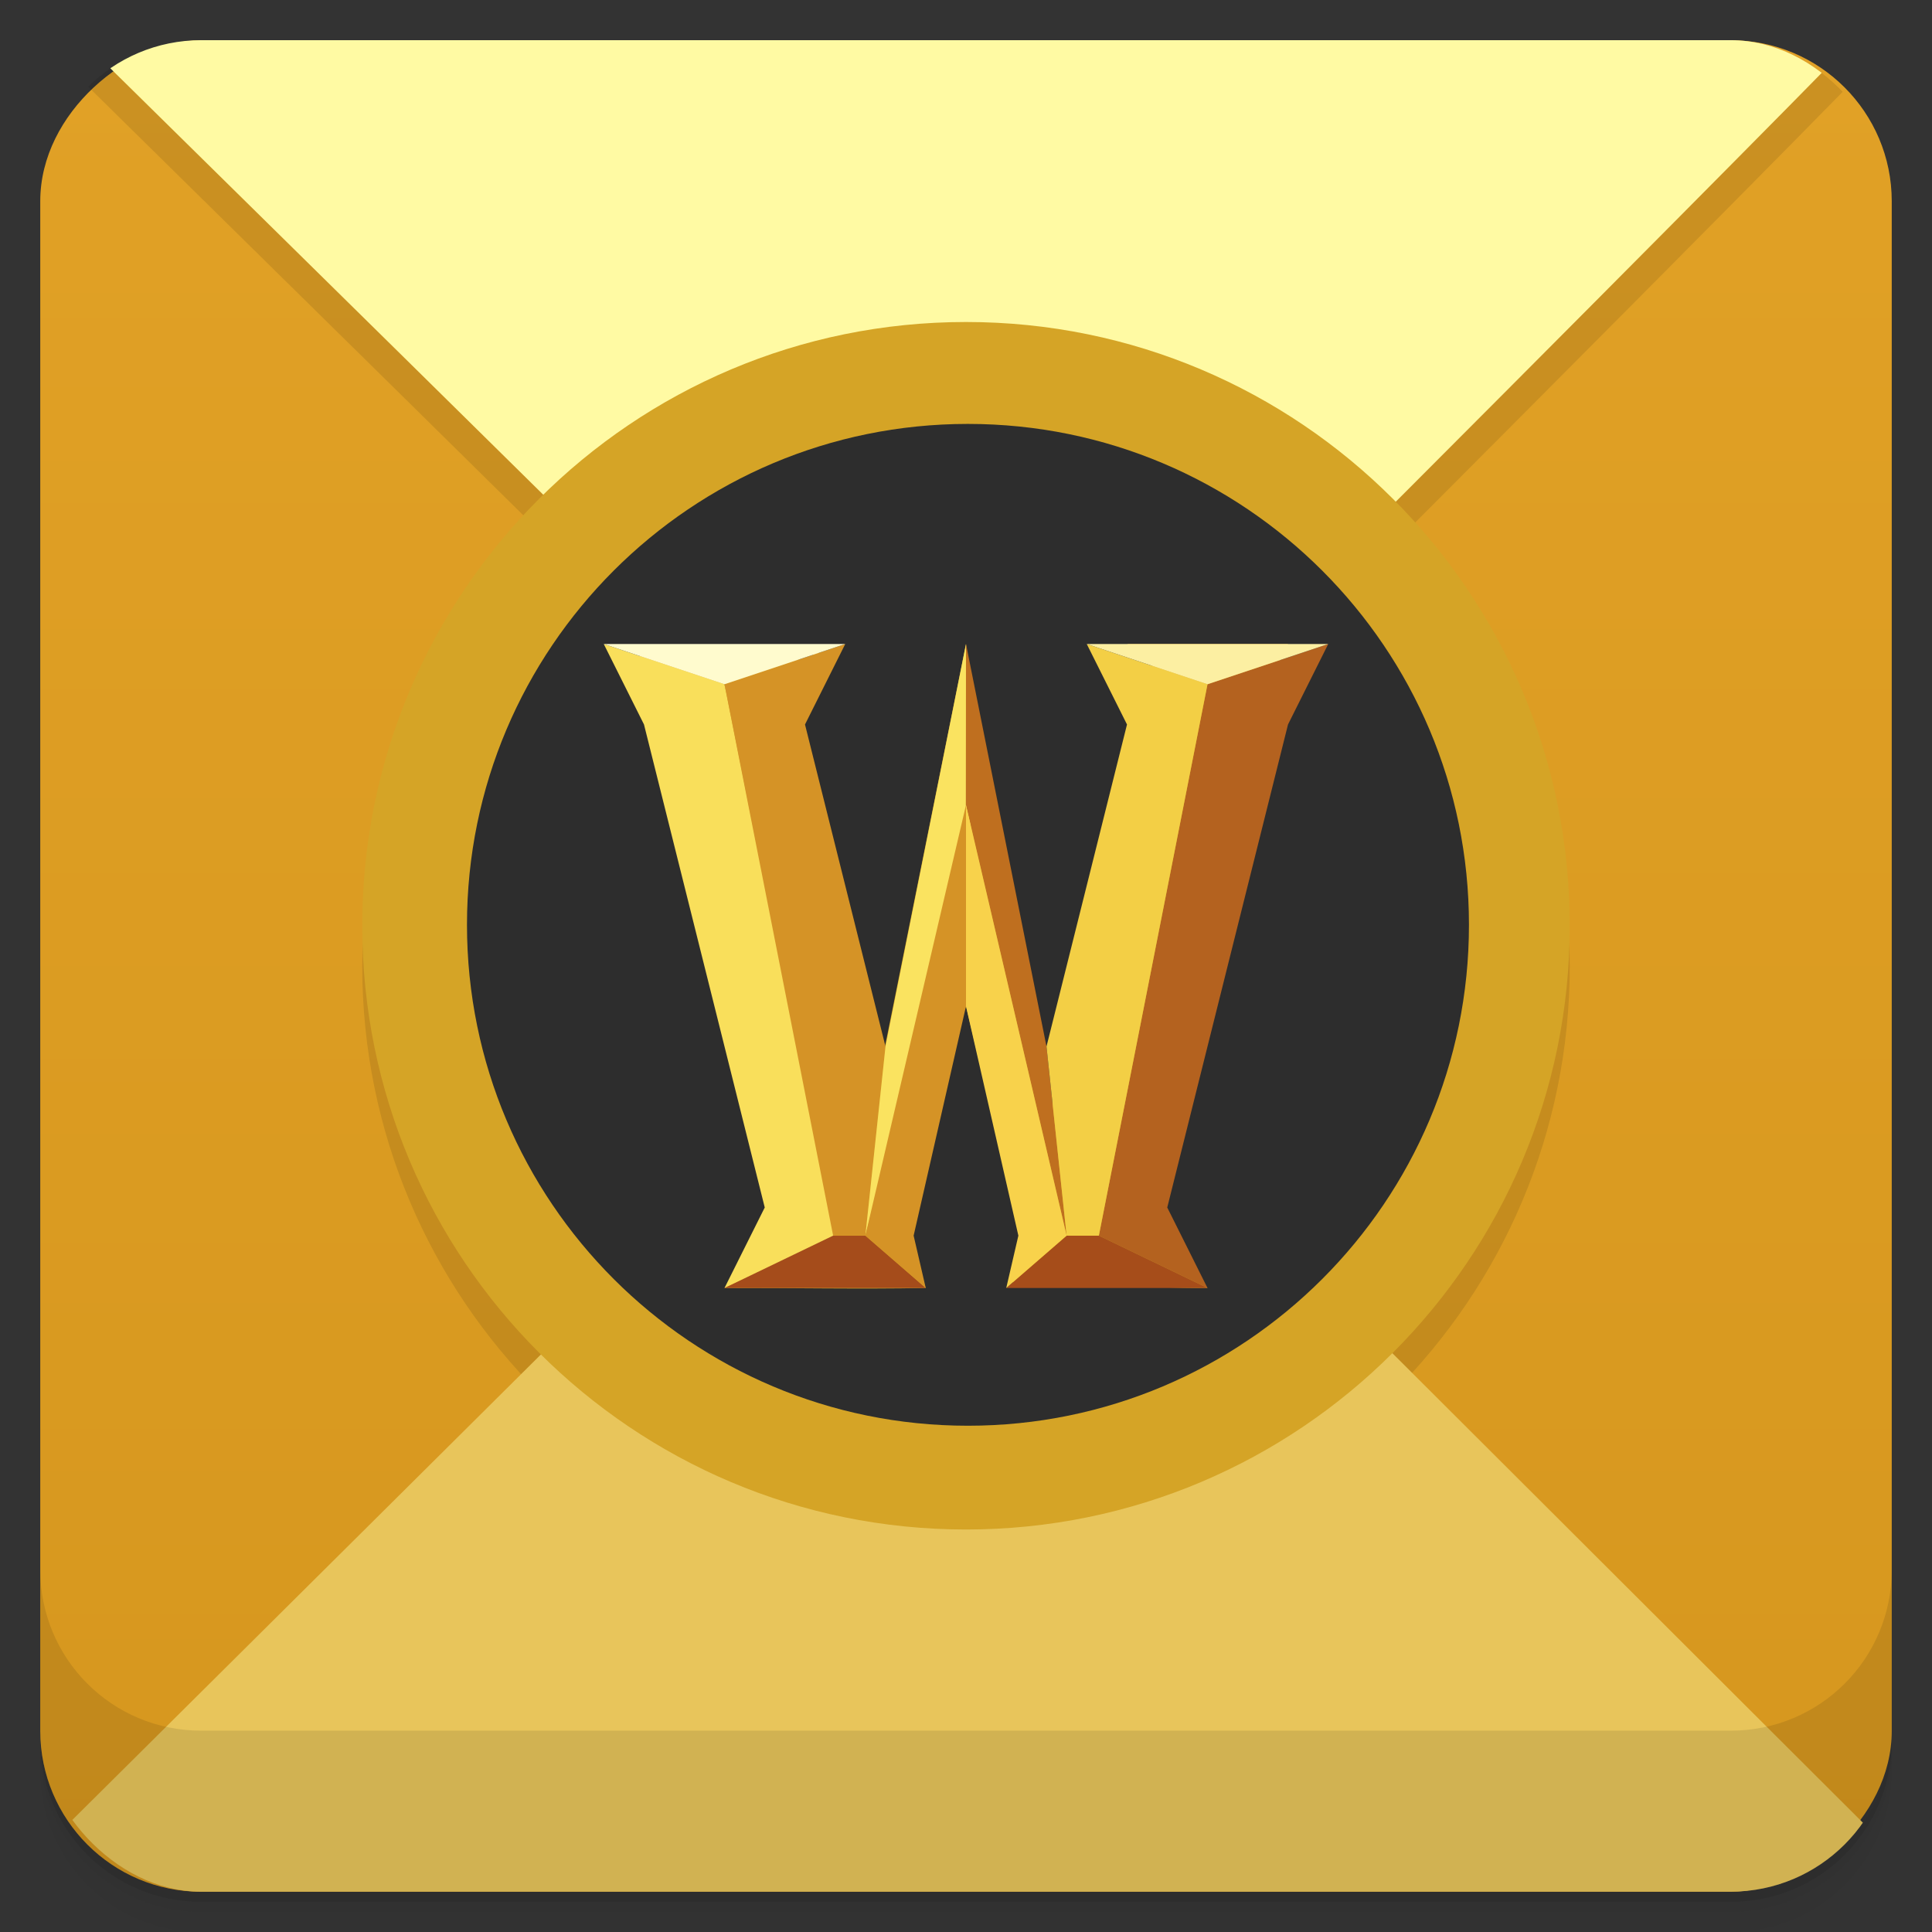 <svg viewBox="0 0 48 48"><rect x="0" y="0" width="48" height="48" fill="#333333" stroke="none"/><defs><linearGradient id="linearGradient3764" x1="1" x2="47" gradientUnits="userSpaceOnUse" gradientTransform="translate(-48,0.002)"><stop stop-color="#d6971e" stop-opacity="1"/><stop offset="1" stop-color="#e1a126" stop-opacity="1"/></linearGradient><clipPath id="clipPath-312238213"><g transform="translate(0,-1004.362)"><rect rx="4" y="1005.36" x="1" height="46" width="46" fill="#1890d0"/></g></clipPath><clipPath id="clipPath-326051658"><g transform="translate(0,-1004.362)"><rect rx="4" y="1005.36" x="1" height="46" width="46" fill="#1890d0"/></g></clipPath></defs><g><path d="m 1 43 l 0 0.25 c 0 2.216 1.784 4 4 4 l 38 0 c 2.216 0 4 -1.784 4 -4 l 0 -0.25 c 0 2.216 -1.784 4 -4 4 l -38 0 c -2.216 0 -4 -1.784 -4 -4 z m 0 0.5 l 0 0.5 c 0 2.216 1.784 4 4 4 l 38 0 c 2.216 0 4 -1.784 4 -4 l 0 -0.5 c 0 2.216 -1.784 4 -4 4 l -38 0 c -2.216 0 -4 -1.784 -4 -4 z" opacity="0.02"/><path d="m 1 43.25 l 0 0.25 c 0 2.216 1.784 4 4 4 l 38 0 c 2.216 0 4 -1.784 4 -4 l 0 -0.25 c 0 2.216 -1.784 4 -4 4 l -38 0 c -2.216 0 -4 -1.784 -4 -4 z" opacity="0.05"/><path d="m 1 43 l 0 0.25 c 0 2.216 1.784 4 4 4 l 38 0 c 2.216 0 4 -1.784 4 -4 l 0 -0.25 c 0 2.216 -1.784 4 -4 4 l -38 0 c -2.216 0 -4 -1.784 -4 -4 z" opacity="0.1"/></g><g><rect width="46" height="46" x="-47" y="1" rx="4" transform="matrix(0,-1,1,0,0,0)" fill="url(#linearGradient3764)" fill-opacity="1"/></g><g/><g><g clip-path="url(#clipPath-312238213)"><g opacity="0.1"><!-- color: #e1a126 --><g><path d="m 48 48 l -48 0 c 0 0 18.551 -18.418 24.05 -23.902 c 22.273 22.23 23.953 23.902 23.953 23.902 m 0 0" stroke="none" fill-rule="nonzero" fill-opacity="1" fill="#000"/><path d="m 48 0 l -48 0 c 0 0 18.738 18.426 24.23 23.91 c 22.273 -22.23 23.766 -23.91 23.766 -23.91 m 0 0" stroke="none" fill-rule="nonzero" fill-opacity="1" fill="#000"/><path d="m 39 24 c 0 8.285 -6.715 15 -15 15 c -8.285 0 -15 -6.715 -15 -15 c 0 -8.285 6.715 -15 15 -15 c 8.285 0 15 6.715 15 15 m 0 0" stroke="none" fill-rule="nonzero" fill-opacity="1" fill="#000"/><path d="m 36.496 23.977 c 0 6.875 -5.574 12.445 -12.449 12.445 c -6.871 0 -12.445 -5.57 -12.445 -12.445 c 0 -6.875 5.574 -12.445 12.445 -12.445 c 6.875 0 12.449 5.57 12.449 12.445 m 0 0" stroke="none" fill-rule="nonzero" fill-opacity="1" fill="#000"/><path d="m 16 18 c -2 -2 8.672 -0.242 2 0 l 1.605 13.508 l -1.605 1.492 c 1.656 -0.004 3.34 0.031 5 0 c -0.449 -1.078 -0.902 -1.434 -1 -2 l 2 -5 l 1.352 5.66 l -0.188 1.215 c 1.813 -0.012 3.277 0.133 4.836 0.125 c -0.395 -0.398 -0.789 -1.098 -1.133 -1.555 l 2.371 -12.859 l 0.762 -1.586 l -4 0 c 0.41 0.145 0.699 0.699 1 1 l -3 11 c -1.082 -4.379 -2.047 -10.988 -2 -12 l -2.188 10.871 l -2.082 -9.184 c -0.188 -0.746 1.27 -2.688 0.27 -0.688 m -4 0" stroke="none" fill-rule="nonzero" fill-opacity="1" fill="#000"/><path d="m 15 17 l 3 1 l 2.75 13.727 l -2.75 1.273 l 1 -2 l -3 -12 m -1 -2" stroke="none" fill-rule="nonzero" fill-opacity="1" fill="#000"/><path d="m 20.699 31.699 l 0.801 0 l 1.5 1.301 l -5 0 m 2.699 -1.301" stroke="none" fill-rule="nonzero" fill-opacity="1" fill="#000"/><path d="m 21.5 31.699 l 0.5 -4.699 l -2 -8 l 1 -2 l -3 1 l 2.699 13.699 m 0.801 0" stroke="none" fill-rule="nonzero" fill-opacity="1" fill="#000"/><path d="m 24 17 l -2 10 l -0.5 4.699 l 2.801 -10.922 m -0.301 -3.777" stroke="none" fill-rule="nonzero" fill-opacity="1" fill="#000"/><path d="m 24 17 l 2 10 l 0.5 4.699 l -2.504 -10.699 m 0.004 -4" stroke="none" fill-rule="nonzero" fill-opacity="1" fill="#000"/><path d="m 23 33 l -1.5 -1.301 l 2.5 -10.699 l 0 5 l -1.301 5.699 m 0.301 1.301" stroke="none" fill-rule="nonzero" fill-opacity="1" fill="#000"/><path d="m 33 17 l -3 1 l -2.699 13.699 l 2.699 1.301 l -1 -2 l 3 -12 m 1 -2" stroke="none" fill-rule="nonzero" fill-opacity="1" fill="#000"/><path d="m 27.301 31.699 l -0.801 0 l -1.5 1.301 l 5 0 m -2.699 -1.301" stroke="none" fill-rule="nonzero" fill-opacity="1" fill="#000"/><path d="m 26.5 31.699 l -0.5 -4.699 l 2 -8 l -1 -2 l 3 1 l -2.699 13.699 m -0.801 0" stroke="none" fill-rule="nonzero" fill-opacity="1" fill="#000"/><path d="m 25 33 l 1.5 -1.301 l -2.5 -10.699 l 0 5 l 1.301 5.699 m -0.301 1.301" stroke="none" fill-rule="nonzero" fill-opacity="1" fill="#000"/><path d="m 18 18 l 3 -1 l -6 0 m 3 1" stroke="none" fill-rule="nonzero" fill-opacity="1" fill="#000"/><path d="m 30 18 l -3 -1 l 6 0 m -3 1" stroke="none" fill-rule="nonzero" fill-opacity="1" fill="#000"/></g></g></g></g><g><g clip-path="url(#clipPath-326051658)"><g transform="translate(0,-1)"><!-- color: #e1a126 --><g><path d="m 48 48 l -48 0 c 0 0 18.551 -18.418 24.05 -23.902 c 22.273 22.23 23.953 23.902 23.953 23.902 m 0 0" fill="#e8c55b" stroke="none" fill-rule="nonzero" fill-opacity="1"/><path d="m 48 0 l -48 0 c 0 0 18.738 18.426 24.23 23.91 c 22.273 -22.23 23.766 -23.91 23.766 -23.91 m 0 0" fill="#fffaa3" stroke="none" fill-rule="nonzero" fill-opacity="1"/><path d="m 39 24 c 0 8.285 -6.715 15 -15 15 c -8.285 0 -15 -6.715 -15 -15 c 0 -8.285 6.715 -15 15 -15 c 8.285 0 15 6.715 15 15 m 0 0" fill="#d5a426" stroke="none" fill-rule="nonzero" fill-opacity="1"/><path d="m 36.496 23.977 c 0 6.875 -5.574 12.445 -12.449 12.445 c -6.871 0 -12.445 -5.57 -12.445 -12.445 c 0 -6.875 5.574 -12.445 12.445 -12.445 c 6.875 0 12.449 5.57 12.449 12.445 m 0 0" fill="#2d2d2d" stroke="none" fill-rule="nonzero" fill-opacity="1"/><path d="m 16 18 c -2 -2 8.672 -0.242 2 0 l 1.605 13.508 l -1.605 1.492 c 1.656 -0.004 3.34 0.031 5 0 c -0.449 -1.078 -0.902 -1.434 -1 -2 l 2 -5 l 1.352 5.66 l -0.188 1.215 c 1.813 -0.012 3.277 0.133 4.836 0.125 c -0.395 -0.398 -0.789 -1.098 -1.133 -1.555 l 2.371 -12.859 l 0.762 -1.586 l -4 0 c 0.41 0.145 0.699 0.699 1 1 l -3 11 c -1.082 -4.379 -2.047 -10.988 -2 -12 l -2.188 10.871 l -2.082 -9.184 c -0.188 -0.746 1.27 -2.688 0.27 -0.688 m -4 0" fill="#d5a426" stroke="none" fill-rule="nonzero" fill-opacity="1"/><path d="m 15 17 l 3 1 l 2.75 13.727 l -2.75 1.273 l 1 -2 l -3 -12 m -1 -2" fill="#f9df5b" stroke="none" fill-rule="nonzero" fill-opacity="1"/><path d="m 20.699 31.699 l 0.801 0 l 1.5 1.301 l -5 0 m 2.699 -1.301" fill="#a54c1b" stroke="none" fill-rule="nonzero" fill-opacity="1"/><path d="m 21.5 31.699 l 0.5 -4.699 l -2 -8 l 1 -2 l -3 1 l 2.699 13.699 m 0.801 0" fill="#d59326" stroke="none" fill-rule="nonzero" fill-opacity="1"/><path d="m 24 17 l -2 10 l -0.5 4.699 l 2.801 -10.922 m -0.301 -3.777" fill="#fae360" stroke="none" fill-rule="nonzero" fill-opacity="1"/><path d="m 24 17 l 2 10 l 0.5 4.699 l -2.504 -10.699 m 0.004 -4" fill="#bf6f1f" stroke="none" fill-rule="nonzero" fill-opacity="1"/><path d="m 23 33 l -1.5 -1.301 l 2.5 -10.699 l 0 5 l -1.301 5.699 m 0.301 1.301" fill="#d59326" stroke="none" fill-rule="nonzero" fill-opacity="1"/><path d="m 33 17 l -3 1 l -2.699 13.699 l 2.699 1.301 l -1 -2 l 3 -12 m 1 -2" fill="#b4621f" stroke="none" fill-rule="nonzero" fill-opacity="1"/><path d="m 27.301 31.699 l -0.801 0 l -1.5 1.301 l 5 0 m -2.699 -1.301" fill="#a64d1a" stroke="none" fill-rule="nonzero" fill-opacity="1"/><path d="m 26.5 31.699 l -0.5 -4.699 l 2 -8 l -1 -2 l 3 1 l -2.699 13.699 m -0.801 0" fill="#f3cf45" stroke="none" fill-rule="nonzero" fill-opacity="1"/><path d="m 25 33 l 1.5 -1.301 l -2.5 -10.699 l 0 5 l 1.301 5.699 m -0.301 1.301" fill="#f8d24b" stroke="none" fill-rule="nonzero" fill-opacity="1"/><path d="m 18 18 l 3 -1 l -6 0 m 3 1" fill="#fffbce" stroke="none" fill-rule="nonzero" fill-opacity="1"/><path d="m 30 18 l -3 -1 l 6 0 m -3 1" fill="#fcefa2" stroke="none" fill-rule="nonzero" fill-opacity="1"/></g></g></g></g><g><g transform="translate(0,-1004.362)"><path d="m 1 1043.36 0 4 c 0 2.216 1.784 4 4 4 l 38 0 c 2.216 0 4 -1.784 4 -4 l 0 -4 c 0 2.216 -1.784 4 -4 4 l -38 0 c -2.216 0 -4 -1.784 -4 -4 z" opacity="0.1"/></g></g></svg>